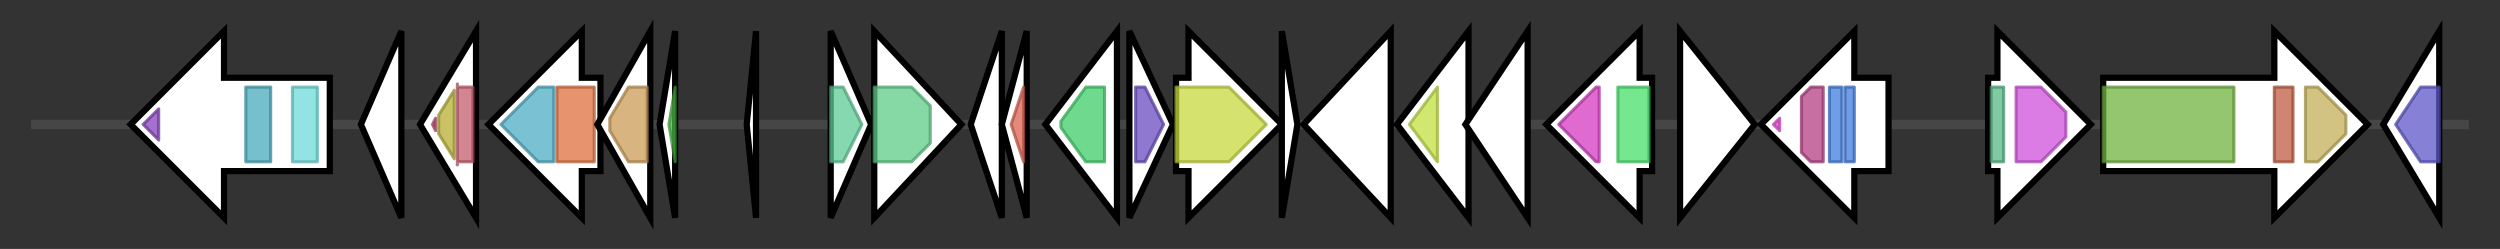 <svg version="1.1" baseProfile="full" xmlns="http://www.w3.org/2000/svg" width="803.533" height="80">
	<rect width="100%" height="100%" fill="#333333" stroke="none"/>
	<g>
		<line x1="10" y1="40.0" x2="793.533" y2="40.0" style="stroke:rgb(70,70,70); stroke-width:3 "/>
		<g>
			<title> (ctg1_165)</title>
			<polygon class=" (ctg1_165)" points="106,25 72,25 72,10 42,40 72,70 72,55 106,55" fill="rgb(255,255,255)" fill-opacity="1.0" stroke="rgb(0,0,0)" stroke-width="2"  />
			<g>
				<title>Alpha-amylase_C (PF02806)
"Alpha amylase, C-terminal all-beta domain"</title>
				<polygon class="PF02806" points="46,40 51,35 51,45" stroke-linejoin="round" width="9" height="24" fill="rgb(133,64,188)" stroke="rgb(106,51,150)" stroke-width="1" opacity="0.75" />
			</g>
			<g>
				<title>Alpha-amylase (PF00128)
"Alpha amylase, catalytic domain"</title>
				<rect class="PF00128" x="79" y="28" stroke-linejoin="round" width="8" height="24" fill="rgb(72,169,188)" stroke="rgb(57,135,150)" stroke-width="1" opacity="0.75" />
			</g>
			<g>
				<title>CBM_48 (PF02922)
"Carbohydrate-binding module 48 (Isoamylase N-terminal domain)"</title>
				<rect class="PF02922" x="94" y="28" stroke-linejoin="round" width="8" height="24" fill="rgb(108,219,217)" stroke="rgb(86,175,173)" stroke-width="1" opacity="0.75" />
			</g>
		</g>
		<g>
			<title> (ctg1_166)</title>
			<polygon class=" (ctg1_166)" points="116,40 129,10 129,70" fill="rgb(255,255,255)" fill-opacity="1.0" stroke="rgb(0,0,0)" stroke-width="2"  />
		</g>
		<g>
			<title> (ctg1_167)</title>
			<polygon class=" (ctg1_167)" points="135,40 153,10 153,70" fill="rgb(255,255,255)" fill-opacity="1.0" stroke="rgb(0,0,0)" stroke-width="2"  />
			<g>
				<title>Elong-fact-P_C (PF09285)
"Elongation factor P, C-terminal"</title>
				<polygon class="PF09285" points="139,40 140,38 140,42" stroke-linejoin="round" width="5" height="24" fill="rgb(182,70,108)" stroke="rgb(145,56,86)" stroke-width="1" opacity="0.75" />
			</g>
			<g>
				<title>EFP (PF01132)
"Elongation factor P (EF-P) OB domain"</title>
				<polygon class="PF01132" points="141,37 146,29 146,51 141,43" stroke-linejoin="round" width="5" height="24" fill="rgb(182,175,51)" stroke="rgb(145,140,40)" stroke-width="1" opacity="0.75" />
			</g>
			<g>
				<title>EFP_N (PF08207)
"Elongation factor P (EF-P) KOW-like domain"</title>
				<polygon class="PF08207" points="147,27 147,28 152,28 152,52 147,52 147,53" stroke-linejoin="round" width="5" height="24" fill="rgb(197,92,109)" stroke="rgb(157,73,87)" stroke-width="1" opacity="0.75" />
			</g>
		</g>
		<g>
			<title> (ctg1_168)</title>
			<polygon class=" (ctg1_168)" points="193,25 187,25 187,10 157,40 187,70 187,55 193,55" fill="rgb(255,255,255)" fill-opacity="1.0" stroke="rgb(0,0,0)" stroke-width="2"  />
			<g>
				<title>Peptidase_M24 (PF00557)
"Metallopeptidase family M24"</title>
				<polygon class="PF00557" points="161,40 173,28 178,28 178,52 173,52" stroke-linejoin="round" width="20" height="24" fill="rgb(78,173,196)" stroke="rgb(62,138,156)" stroke-width="1" opacity="0.75" />
			</g>
			<g>
				<title>Creatinase_N (PF01321)
"Creatinase/Prolidase N-terminal domain"</title>
				<rect class="PF01321" x="179" y="28" stroke-linejoin="round" width="12" height="24" fill="rgb(223,111,62)" stroke="rgb(178,88,49)" stroke-width="1" opacity="0.75" />
			</g>
		</g>
		<g>
			<title> (ctg1_169)</title>
			<polygon class=" (ctg1_169)" points="192,40 209,10 209,70" fill="rgb(255,255,255)" fill-opacity="1.0" stroke="rgb(0,0,0)" stroke-width="2"  />
			<g>
				<title>Hydrolase (PF00702)
"haloacid dehalogenase-like hydrolase"</title>
				<polygon class="PF00702" points="196,38 202,28 208,28 208,52 202,52 196,42" stroke-linejoin="round" width="12" height="24" fill="rgb(203,155,85)" stroke="rgb(162,124,68)" stroke-width="1" opacity="0.75" />
			</g>
		</g>
		<g>
			<title> (ctg1_170)</title>
			<polygon class=" (ctg1_170)" points="212,40 217,10 217,70" fill="rgb(255,255,255)" fill-opacity="1.0" stroke="rgb(0,0,0)" stroke-width="2"  />
			<g>
				<title>Ribosomal_S21 (PF01165)
"Ribosomal protein S21"</title>
				<polygon class="PF01165" points="215,40 217,28 217,28 217,52 217,52" stroke-linejoin="round" width="5" height="24" fill="rgb(72,179,64)" stroke="rgb(57,143,51)" stroke-width="1" opacity="0.75" />
			</g>
		</g>
		<g>
			<title> (ctg1_171)</title>
			<polygon class=" (ctg1_171)" points="240,40 243,10 243,70" fill="rgb(255,255,255)" fill-opacity="1.0" stroke="rgb(0,0,0)" stroke-width="2"  />
		</g>
		<g>
			<title> (ctg1_172)</title>
			<polygon class=" (ctg1_172)" points="267,10 280,40 267,70" fill="rgb(255,255,255)" fill-opacity="1.0" stroke="rgb(0,0,0)" stroke-width="2"  />
			<g>
				<title>FUR (PF01475)
"Ferric uptake regulator family"</title>
				<polygon class="PF01475" points="267,28 271,28 277,40 271,52 267,52" stroke-linejoin="round" width="12" height="24" fill="rgb(93,203,150)" stroke="rgb(74,162,120)" stroke-width="1" opacity="0.75" />
			</g>
		</g>
		<g>
			<title> (ctg1_173)</title>
			<polygon class=" (ctg1_173)" points="281,10 309,40 281,70" fill="rgb(255,255,255)" fill-opacity="1.0" stroke="rgb(0,0,0)" stroke-width="2"  />
			<g>
				<title>ArsP_2 (PF11449)
"Putative, 10TM heavy-metal exporter"</title>
				<polygon class="PF11449" points="281,28 293,28 299,34 299,46 293,52 281,52" stroke-linejoin="round" width="18" height="24" fill="rgb(94,203,134)" stroke="rgb(75,162,107)" stroke-width="1" opacity="0.75" />
			</g>
		</g>
		<g>
			<title> (ctg1_174)</title>
			<polygon class=" (ctg1_174)" points="312,40 322,10 322,70" fill="rgb(255,255,255)" fill-opacity="1.0" stroke="rgb(0,0,0)" stroke-width="2"  />
		</g>
		<g>
			<title> (ctg1_175)</title>
			<polygon class=" (ctg1_175)" points="322,40 330,10 330,70" fill="rgb(255,255,255)" fill-opacity="1.0" stroke="rgb(0,0,0)" stroke-width="2"  />
			<g>
				<title>IreB (PF06135)
"IreB regulatory phosphoprotein"</title>
				<polygon class="PF06135" points="325,40 329,28 329,28 329,52 329,52" stroke-linejoin="round" width="7" height="24" fill="rgb(220,98,80)" stroke="rgb(176,78,64)" stroke-width="1" opacity="0.75" />
			</g>
		</g>
		<g>
			<title> (ctg1_176)</title>
			<polygon class=" (ctg1_176)" points="336,40 359,10 359,70" fill="rgb(255,255,255)" fill-opacity="1.0" stroke="rgb(0,0,0)" stroke-width="2"  />
			<g>
				<title>ABC_tran (PF00005)
"ABC transporter"</title>
				<polygon class="PF00005" points="341,39 349,28 355,28 355,52 349,52 341,41" stroke-linejoin="round" width="14" height="24" fill="rgb(63,205,104)" stroke="rgb(50,164,83)" stroke-width="1" opacity="0.75" />
			</g>
		</g>
		<g>
			<title> (ctg1_177)</title>
			<polygon class=" (ctg1_177)" points="363,10 377,40 363,70" fill="rgb(255,255,255)" fill-opacity="1.0" stroke="rgb(0,0,0)" stroke-width="2"  />
			<g>
				<title>SpoVAC_SpoVAEB (PF03862)
"SpoVAC/SpoVAEB sporulation membrane protein"</title>
				<polygon class="PF03862" points="365,28 368,28 374,40 368,52 365,52" stroke-linejoin="round" width="11" height="24" fill="rgb(106,75,192)" stroke="rgb(84,60,153)" stroke-width="1" opacity="0.75" />
			</g>
		</g>
		<g>
			<title> (ctg1_178)</title>
			<polygon class=" (ctg1_178)" points="378,25 382,25 382,10 412,40 382,70 382,55 378,55" fill="rgb(255,255,255)" fill-opacity="1.0" stroke="rgb(0,0,0)" stroke-width="2"  />
			<g>
				<title>SpoVAD (PF07451)
"Stage V sporulation protein AD (SpoVAD)"</title>
				<polygon class="PF07451" points="378,28 395,28 407,40 395,52 378,52" stroke-linejoin="round" width="33" height="24" fill="rgb(200,216,62)" stroke="rgb(160,172,49)" stroke-width="1" opacity="0.75" />
			</g>
		</g>
		<g>
			<title> (ctg1_179)</title>
			<polygon class=" (ctg1_179)" points="412,10 417,40 412,70" fill="rgb(255,255,255)" fill-opacity="1.0" stroke="rgb(0,0,0)" stroke-width="2"  />
		</g>
		<g>
			<title> (ctg1_180)</title>
			<polygon class=" (ctg1_180)" points="419,40 447,10 447,70" fill="rgb(255,255,255)" fill-opacity="1.0" stroke="rgb(0,0,0)" stroke-width="2"  />
		</g>
		<g>
			<title> (ctg1_181)</title>
			<polygon class=" (ctg1_181)" points="449,40 472,10 472,70" fill="rgb(255,255,255)" fill-opacity="1.0" stroke="rgb(0,0,0)" stroke-width="2"  />
			<g>
				<title>Sortase (PF04203)
"Sortase domain"</title>
				<polygon class="PF04203" points="453,40 462,28 462,28 462,52 462,52" stroke-linejoin="round" width="12" height="24" fill="rgb(193,223,65)" stroke="rgb(154,178,52)" stroke-width="1" opacity="0.75" />
			</g>
		</g>
		<g>
			<title> (ctg1_182)</title>
			<polygon class=" (ctg1_182)" points="471,40 491,10 491,70" fill="rgb(255,255,255)" fill-opacity="1.0" stroke="rgb(0,0,0)" stroke-width="2"  />
		</g>
		<g>
			<title> (ctg1_183)</title>
			<polygon class=" (ctg1_183)" points="531,25 527,25 527,10 497,40 527,70 527,55 531,55" fill="rgb(255,255,255)" fill-opacity="1.0" stroke="rgb(0,0,0)" stroke-width="2"  />
			<g>
				<title>Gp_dh_C (PF02800)
"Glyceraldehyde 3-phosphate dehydrogenase, C-terminal domain"</title>
				<polygon class="PF02800" points="501,40 513,28 514,28 514,52 513,52" stroke-linejoin="round" width="15" height="24" fill="rgb(212,56,192)" stroke="rgb(169,44,153)" stroke-width="1" opacity="0.75" />
			</g>
			<g>
				<title>Gp_dh_N (PF00044)
"Glyceraldehyde 3-phosphate dehydrogenase, NAD binding domain"</title>
				<rect class="PF00044" x="520" y="28" stroke-linejoin="round" width="10" height="24" fill="rgb(71,224,106)" stroke="rgb(56,179,84)" stroke-width="1" opacity="0.75" />
			</g>
		</g>
		<g>
			<title> (ctg1_184)</title>
			<polygon class=" (ctg1_184)" points="540,10 564,40 540,70" fill="rgb(255,255,255)" fill-opacity="1.0" stroke="rgb(0,0,0)" stroke-width="2"  />
		</g>
		<g>
			<title> (ctg1_185)</title>
			<polygon class=" (ctg1_185)" points="607,25 596,25 596,10 566,40 596,70 596,55 607,55" fill="rgb(255,255,255)" fill-opacity="1.0" stroke="rgb(0,0,0)" stroke-width="2"  />
			<g>
				<title>3D (PF06725)
"3D domain"</title>
				<polygon class="PF06725" points="570,40 572,38 572,42" stroke-linejoin="round" width="6" height="24" fill="rgb(228,71,213)" stroke="rgb(182,56,170)" stroke-width="1" opacity="0.75" />
			</g>
			<g>
				<title>G5 (PF07501)
"G5 domain"</title>
				<polygon class="PF07501" points="579,31 582,28 586,28 586,52 582,52 579,49" stroke-linejoin="round" width="7" height="24" fill="rgb(180,63,131)" stroke="rgb(144,50,104)" stroke-width="1" opacity="0.75" />
			</g>
			<g>
				<title>DUF348 (PF03990)
"G5-linked-Ubiquitin-like domain"</title>
				<rect class="PF03990" x="588" y="28" stroke-linejoin="round" width="4" height="24" fill="rgb(63,124,221)" stroke="rgb(50,99,176)" stroke-width="1" opacity="0.75" />
			</g>
			<g>
				<title>DUF348 (PF03990)
"G5-linked-Ubiquitin-like domain"</title>
				<rect class="PF03990" x="593" y="28" stroke-linejoin="round" width="3" height="24" fill="rgb(63,124,221)" stroke="rgb(50,99,176)" stroke-width="1" opacity="0.75" />
			</g>
		</g>
		<g>
			<title> (ctg1_186)</title>
			<polygon class=" (ctg1_186)" points="639,25 642,25 642,10 672,40 642,70 642,55 639,55" fill="rgb(255,255,255)" fill-opacity="1.0" stroke="rgb(0,0,0)" stroke-width="2"  />
			<g>
				<title>S4 (PF01479)
"S4 domain"</title>
				<rect class="PF01479" x="640" y="28" stroke-linejoin="round" width="4" height="24" fill="rgb(85,182,134)" stroke="rgb(68,145,107)" stroke-width="1" opacity="0.75" />
			</g>
			<g>
				<title>PseudoU_synth_2 (PF00849)
"RNA pseudouridylate synthase"</title>
				<polygon class="PF00849" points="648,28 656,28 664,36 664,44 656,52 648,52" stroke-linejoin="round" width="16" height="24" fill="rgb(207,81,220)" stroke="rgb(165,64,176)" stroke-width="1" opacity="0.75" />
			</g>
		</g>
		<g>
			<title> (ctg1_187)</title>
			<polygon class=" (ctg1_187)" points="676,25 731,25 731,10 761,40 731,70 731,55 676,55" fill="rgb(255,255,255)" fill-opacity="1.0" stroke="rgb(0,0,0)" stroke-width="2"  />
			<g>
				<title>AMP-binding (PF00501)
"AMP-binding enzyme"</title>
				<rect class="PF00501" x="676" y="28" stroke-linejoin="round" width="42" height="24" fill="rgb(111,178,63)" stroke="rgb(88,142,50)" stroke-width="1" opacity="0.75" />
			</g>
			<g>
				<title>PP-binding (PF00550)
"Phosphopantetheine attachment site"</title>
				<rect class="PF00550" x="731" y="28" stroke-linejoin="round" width="6" height="24" fill="rgb(191,92,64)" stroke="rgb(152,73,51)" stroke-width="1" opacity="0.75" />
			</g>
			<g>
				<title>Acyltransferase (PF01553)
"Acyltransferase"</title>
				<polygon class="PF01553" points="741,28 745,28 754,37 754,43 745,52 741,52" stroke-linejoin="round" width="13" height="24" fill="rgb(196,175,90)" stroke="rgb(156,140,72)" stroke-width="1" opacity="0.75" />
			</g>
		</g>
		<g>
			<title> (ctg1_188)</title>
			<polygon class=" (ctg1_188)" points="766,40 784,10 784,70" fill="rgb(255,255,255)" fill-opacity="1.0" stroke="rgb(0,0,0)" stroke-width="2"  />
			<g>
				<title>Maf (PF02545)
"Maf-like protein"</title>
				<polygon class="PF02545" points="770,40 778,28 784,28 784,52 778,52" stroke-linejoin="round" width="18" height="24" fill="rgb(93,85,201)" stroke="rgb(74,68,160)" stroke-width="1" opacity="0.75" />
			</g>
		</g>
	</g>
</svg>
